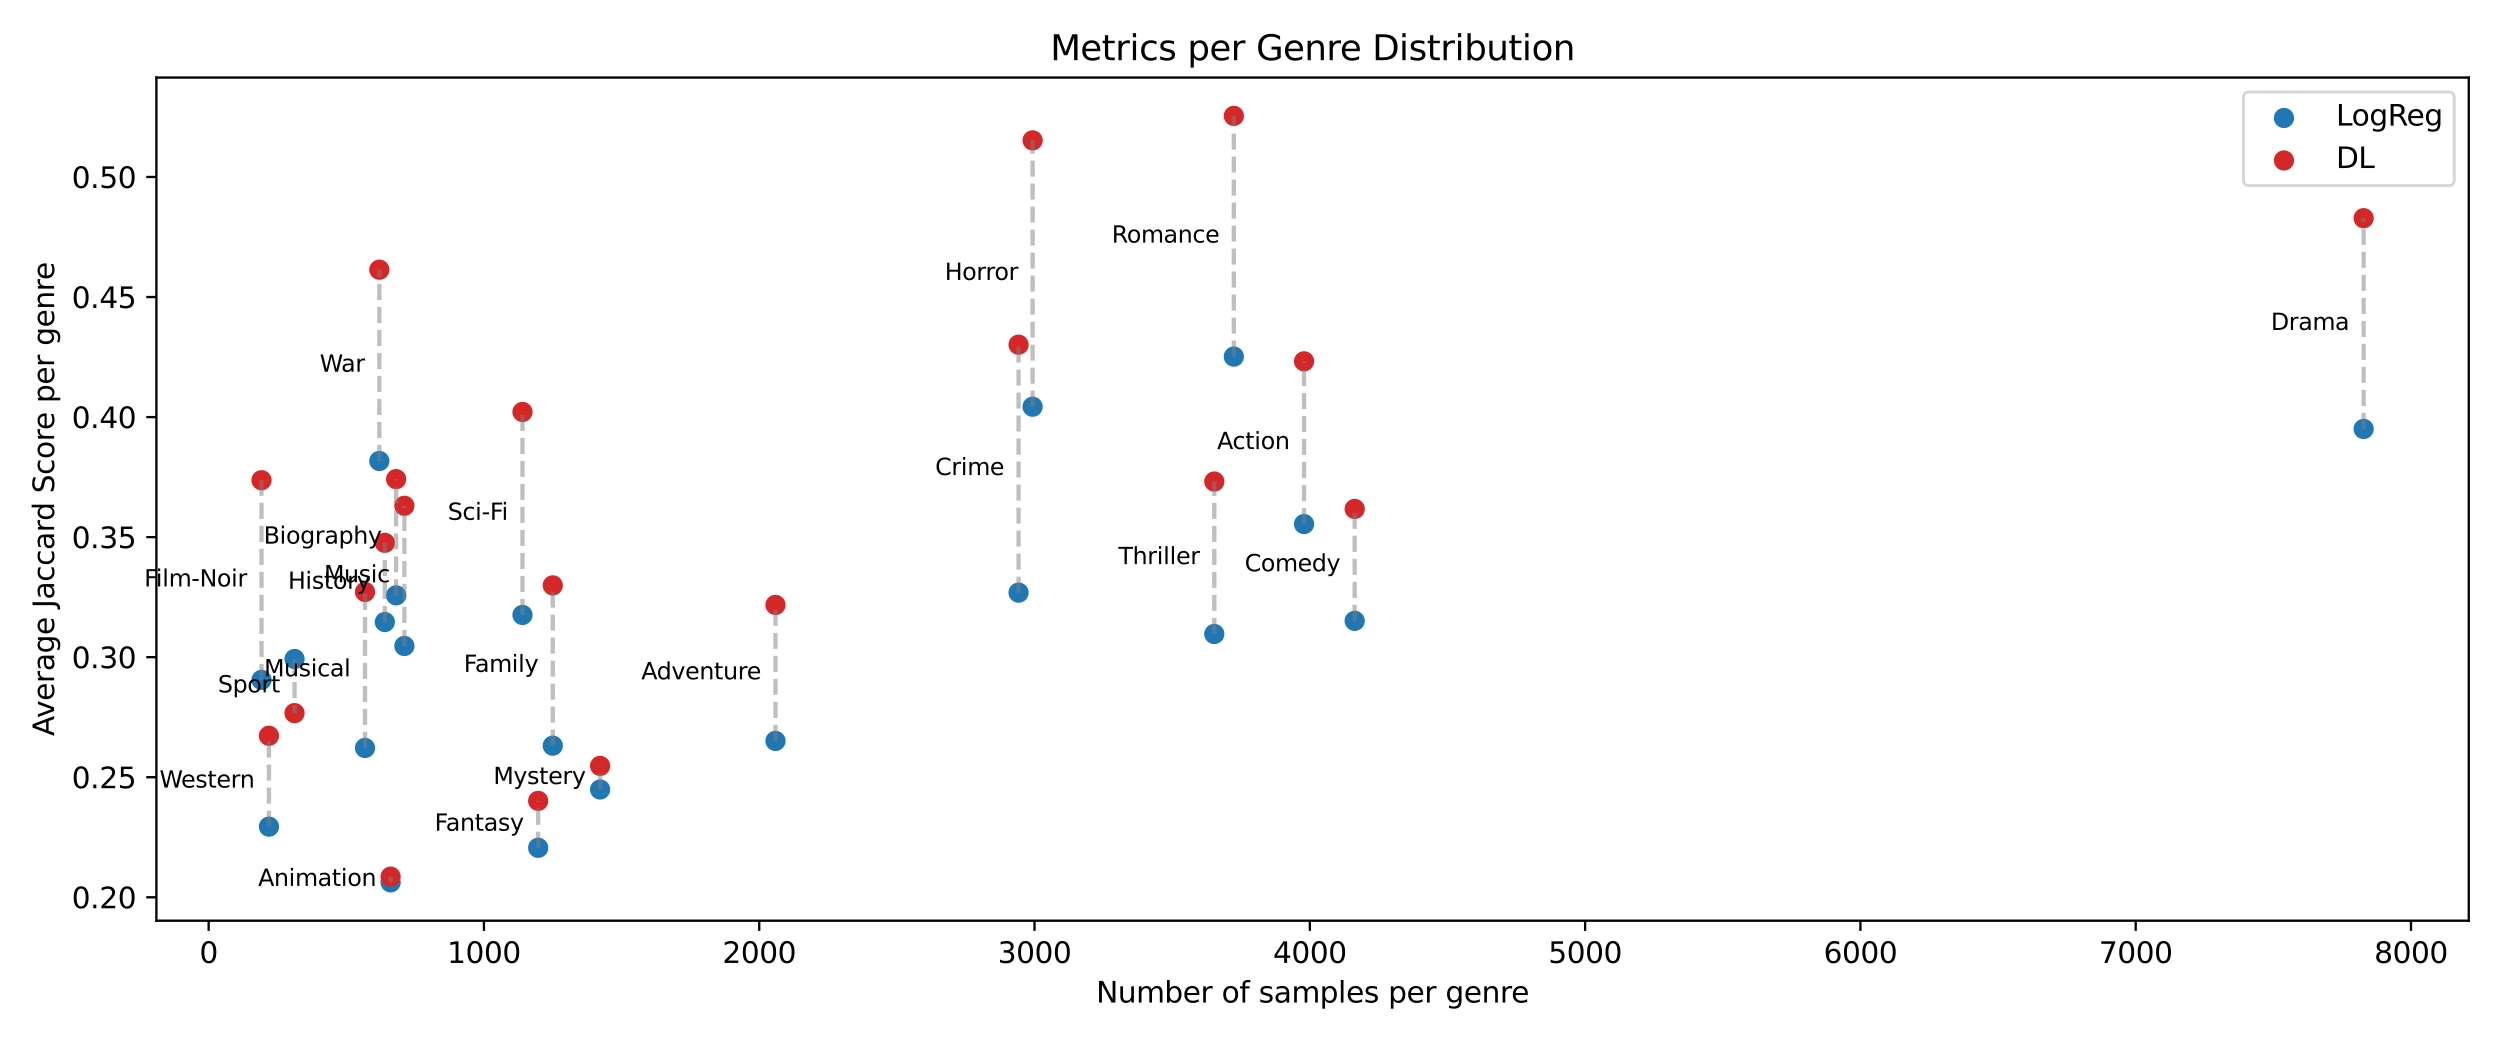 <?xml version="1.0" encoding="utf-8" standalone="no"?>
<!DOCTYPE svg PUBLIC "-//W3C//DTD SVG 1.1//EN"
  "http://www.w3.org/Graphics/SVG/1.1/DTD/svg11.dtd">
<svg xmlns:xlink="http://www.w3.org/1999/xlink" width="864pt" height="360pt" viewBox="0 0 864 360" xmlns="http://www.w3.org/2000/svg" version="1.1">
 <defs>
  <style type="text/css">*{stroke-linejoin: round; stroke-linecap: butt}</style>
 </defs>
 <g id="figure_1">
  <g id="patch_1">
   <path d="M 0 360 
L 864 360 
L 864 0 
L 0 0 
z
" style="fill: #ffffff"/>
  </g>
  <g id="axes_1">
   <g id="patch_2">
    <path d="M 54.05 318.2 
L 853.2 318.2 
L 853.2 26.8 
L 54.05 26.8 
z
" style="fill: #ffffff"/>
   </g>
   <g id="PathCollection_1">
    <defs>
     <path id="mfc952d1970" d="M 0 3 
C 0.796 3 1.559 2.684 2.121 2.121 
C 2.684 1.559 3 0.796 3 0 
C 3 -0.796 2.684 -1.559 2.121 -2.121 
C 1.559 -2.684 0.796 -3 0 -3 
C -0.796 -3 -1.559 -2.684 -2.121 -2.121 
C -2.684 -1.559 -3 -0.796 -3 0 
C -3 0.796 -2.684 1.559 -2.121 2.121 
C -1.559 2.684 -0.796 3 0 3 
z
" style="stroke: #1f77b4"/>
    </defs>
    <g clip-path="url(#pc4a2397f9b)">
     <use xlink:href="#mfc952d1970" x="450.676" y="181.109" style="fill: #1f77b4; stroke: #1f77b4"/>
     <use xlink:href="#mfc952d1970" x="268.004" y="256.059" style="fill: #1f77b4; stroke: #1f77b4"/>
     <use xlink:href="#mfc952d1970" x="134.996" y="304.955" style="fill: #1f77b4; stroke: #1f77b4"/>
     <use xlink:href="#mfc952d1970" x="136.899" y="205.759" style="fill: #1f77b4; stroke: #1f77b4"/>
     <use xlink:href="#mfc952d1970" x="468.182" y="214.566" style="fill: #1f77b4; stroke: #1f77b4"/>
     <use xlink:href="#mfc952d1970" x="352.014" y="204.817" style="fill: #1f77b4; stroke: #1f77b4"/>
     <use xlink:href="#mfc952d1970" x="816.875" y="148.241" style="fill: #1f77b4; stroke: #1f77b4"/>
     <use xlink:href="#mfc952d1970" x="191.035" y="257.702" style="fill: #1f77b4; stroke: #1f77b4"/>
     <use xlink:href="#mfc952d1970" x="185.992" y="293" style="fill: #1f77b4; stroke: #1f77b4"/>
     <use xlink:href="#mfc952d1970" x="90.375" y="234.974" style="fill: #1f77b4; stroke: #1f77b4"/>
     <use xlink:href="#mfc952d1970" x="132.998" y="214.978" style="fill: #1f77b4; stroke: #1f77b4"/>
     <use xlink:href="#mfc952d1970" x="356.866" y="140.558" style="fill: #1f77b4; stroke: #1f77b4"/>
     <use xlink:href="#mfc952d1970" x="139.753" y="223.252" style="fill: #1f77b4; stroke: #1f77b4"/>
     <use xlink:href="#mfc952d1970" x="126.148" y="258.494" style="fill: #1f77b4; stroke: #1f77b4"/>
     <use xlink:href="#mfc952d1970" x="207.399" y="272.852" style="fill: #1f77b4; stroke: #1f77b4"/>
     <use xlink:href="#mfc952d1970" x="426.415" y="123.242" style="fill: #1f77b4; stroke: #1f77b4"/>
     <use xlink:href="#mfc952d1970" x="180.569" y="212.529" style="fill: #1f77b4; stroke: #1f77b4"/>
     <use xlink:href="#mfc952d1970" x="101.792" y="227.743" style="fill: #1f77b4; stroke: #1f77b4"/>
     <use xlink:href="#mfc952d1970" x="419.66" y="219.1" style="fill: #1f77b4; stroke: #1f77b4"/>
     <use xlink:href="#mfc952d1970" x="131.096" y="159.322" style="fill: #1f77b4; stroke: #1f77b4"/>
     <use xlink:href="#mfc952d1970" x="92.944" y="285.69" style="fill: #1f77b4; stroke: #1f77b4"/>
    </g>
   </g>
   <g id="PathCollection_2">
    <defs>
     <path id="m7372ab48d7" d="M 0 3 
C 0.796 3 1.559 2.684 2.121 2.121 
C 2.684 1.559 3 0.796 3 0 
C 3 -0.796 2.684 -1.559 2.121 -2.121 
C 1.559 -2.684 0.796 -3 0 -3 
C -0.796 -3 -1.559 -2.684 -2.121 -2.121 
C -2.684 -1.559 -3 -0.796 -3 0 
C -3 0.796 -2.684 1.559 -2.121 2.121 
C -1.559 2.684 -0.796 3 0 3 
z
" style="stroke: #d62728"/>
    </defs>
    <g clip-path="url(#pc4a2397f9b)">
     <use xlink:href="#m7372ab48d7" x="450.676" y="124.868" style="fill: #d62728; stroke: #d62728"/>
     <use xlink:href="#m7372ab48d7" x="268.004" y="209.068" style="fill: #d62728; stroke: #d62728"/>
     <use xlink:href="#m7372ab48d7" x="134.996" y="302.967" style="fill: #d62728; stroke: #d62728"/>
     <use xlink:href="#m7372ab48d7" x="136.899" y="165.589" style="fill: #d62728; stroke: #d62728"/>
     <use xlink:href="#m7372ab48d7" x="468.182" y="175.883" style="fill: #d62728; stroke: #d62728"/>
     <use xlink:href="#m7372ab48d7" x="352.014" y="119.126" style="fill: #d62728; stroke: #d62728"/>
     <use xlink:href="#m7372ab48d7" x="816.875" y="75.4" style="fill: #d62728; stroke: #d62728"/>
     <use xlink:href="#m7372ab48d7" x="191.035" y="202.307" style="fill: #d62728; stroke: #d62728"/>
     <use xlink:href="#m7372ab48d7" x="185.992" y="276.781" style="fill: #d62728; stroke: #d62728"/>
     <use xlink:href="#m7372ab48d7" x="90.375" y="165.969" style="fill: #d62728; stroke: #d62728"/>
     <use xlink:href="#m7372ab48d7" x="132.998" y="187.6" style="fill: #d62728; stroke: #d62728"/>
     <use xlink:href="#m7372ab48d7" x="356.866" y="48.509" style="fill: #d62728; stroke: #d62728"/>
     <use xlink:href="#m7372ab48d7" x="139.753" y="174.799" style="fill: #d62728; stroke: #d62728"/>
     <use xlink:href="#m7372ab48d7" x="126.148" y="204.576" style="fill: #d62728; stroke: #d62728"/>
     <use xlink:href="#m7372ab48d7" x="207.399" y="264.693" style="fill: #d62728; stroke: #d62728"/>
     <use xlink:href="#m7372ab48d7" x="426.415" y="40.045" style="fill: #d62728; stroke: #d62728"/>
     <use xlink:href="#m7372ab48d7" x="180.569" y="142.373" style="fill: #d62728; stroke: #d62728"/>
     <use xlink:href="#m7372ab48d7" x="101.792" y="246.449" style="fill: #d62728; stroke: #d62728"/>
     <use xlink:href="#m7372ab48d7" x="419.66" y="166.416" style="fill: #d62728; stroke: #d62728"/>
     <use xlink:href="#m7372ab48d7" x="131.096" y="93.197" style="fill: #d62728; stroke: #d62728"/>
     <use xlink:href="#m7372ab48d7" x="92.944" y="254.277" style="fill: #d62728; stroke: #d62728"/>
    </g>
   </g>
   <g id="matplotlib.axis_1">
    <g id="xtick_1">
     <g id="line2d_1">
      <defs>
       <path id="m4eeeaf944b" d="M 0 0 
L 0 3.5 
" style="stroke: #000000; stroke-width: 0.8"/>
      </defs>
      <g>
       <use xlink:href="#m4eeeaf944b" x="72.108" y="318.2" style="stroke: #000000; stroke-width: 0.8"/>
      </g>
     </g>
     <g id="text_1">
      <!-- 0 -->
      <g transform="translate(68.927 332.798) scale(0.1 -0.1)">
       <defs>
        <path id="DejaVuSans-30" d="M 2034 4250 
Q 1547 4250 1301 3770 
Q 1056 3291 1056 2328 
Q 1056 1369 1301 889 
Q 1547 409 2034 409 
Q 2525 409 2770 889 
Q 3016 1369 3016 2328 
Q 3016 3291 2770 3770 
Q 2525 4250 2034 4250 
z
M 2034 4750 
Q 2819 4750 3233 4129 
Q 3647 3509 3647 2328 
Q 3647 1150 3233 529 
Q 2819 -91 2034 -91 
Q 1250 -91 836 529 
Q 422 1150 422 2328 
Q 422 3509 836 4129 
Q 1250 4750 2034 4750 
z
" transform="scale(0.016)"/>
       </defs>
       <use xlink:href="#DejaVuSans-30"/>
      </g>
     </g>
    </g>
    <g id="xtick_2">
     <g id="line2d_2">
      <g>
       <use xlink:href="#m4eeeaf944b" x="167.249" y="318.2" style="stroke: #000000; stroke-width: 0.8"/>
      </g>
     </g>
     <g id="text_2">
      <!-- 1000 -->
      <g transform="translate(154.524 332.798) scale(0.1 -0.1)">
       <defs>
        <path id="DejaVuSans-31" d="M 794 531 
L 1825 531 
L 1825 4091 
L 703 3866 
L 703 4441 
L 1819 4666 
L 2450 4666 
L 2450 531 
L 3481 531 
L 3481 0 
L 794 0 
L 794 531 
z
" transform="scale(0.016)"/>
       </defs>
       <use xlink:href="#DejaVuSans-31"/>
       <use xlink:href="#DejaVuSans-30" x="63.623"/>
       <use xlink:href="#DejaVuSans-30" x="127.246"/>
       <use xlink:href="#DejaVuSans-30" x="190.869"/>
      </g>
     </g>
    </g>
    <g id="xtick_3">
     <g id="line2d_3">
      <g>
       <use xlink:href="#m4eeeaf944b" x="262.391" y="318.2" style="stroke: #000000; stroke-width: 0.8"/>
      </g>
     </g>
     <g id="text_3">
      <!-- 2000 -->
      <g transform="translate(249.666 332.798) scale(0.1 -0.1)">
       <defs>
        <path id="DejaVuSans-32" d="M 1228 531 
L 3431 531 
L 3431 0 
L 469 0 
L 469 531 
Q 828 903 1448 1529 
Q 2069 2156 2228 2338 
Q 2531 2678 2651 2914 
Q 2772 3150 2772 3378 
Q 2772 3750 2511 3984 
Q 2250 4219 1831 4219 
Q 1534 4219 1204 4116 
Q 875 4013 500 3803 
L 500 4441 
Q 881 4594 1212 4672 
Q 1544 4750 1819 4750 
Q 2544 4750 2975 4387 
Q 3406 4025 3406 3419 
Q 3406 3131 3298 2873 
Q 3191 2616 2906 2266 
Q 2828 2175 2409 1742 
Q 1991 1309 1228 531 
z
" transform="scale(0.016)"/>
       </defs>
       <use xlink:href="#DejaVuSans-32"/>
       <use xlink:href="#DejaVuSans-30" x="63.623"/>
       <use xlink:href="#DejaVuSans-30" x="127.246"/>
       <use xlink:href="#DejaVuSans-30" x="190.869"/>
      </g>
     </g>
    </g>
    <g id="xtick_4">
     <g id="line2d_4">
      <g>
       <use xlink:href="#m4eeeaf944b" x="357.532" y="318.2" style="stroke: #000000; stroke-width: 0.8"/>
      </g>
     </g>
     <g id="text_4">
      <!-- 3000 -->
      <g transform="translate(344.807 332.798) scale(0.1 -0.1)">
       <defs>
        <path id="DejaVuSans-33" d="M 2597 2516 
Q 3050 2419 3304 2112 
Q 3559 1806 3559 1356 
Q 3559 666 3084 287 
Q 2609 -91 1734 -91 
Q 1441 -91 1130 -33 
Q 819 25 488 141 
L 488 750 
Q 750 597 1062 519 
Q 1375 441 1716 441 
Q 2309 441 2620 675 
Q 2931 909 2931 1356 
Q 2931 1769 2642 2001 
Q 2353 2234 1838 2234 
L 1294 2234 
L 1294 2753 
L 1863 2753 
Q 2328 2753 2575 2939 
Q 2822 3125 2822 3475 
Q 2822 3834 2567 4026 
Q 2313 4219 1838 4219 
Q 1578 4219 1281 4162 
Q 984 4106 628 3988 
L 628 4550 
Q 988 4650 1302 4700 
Q 1616 4750 1894 4750 
Q 2613 4750 3031 4423 
Q 3450 4097 3450 3541 
Q 3450 3153 3228 2886 
Q 3006 2619 2597 2516 
z
" transform="scale(0.016)"/>
       </defs>
       <use xlink:href="#DejaVuSans-33"/>
       <use xlink:href="#DejaVuSans-30" x="63.623"/>
       <use xlink:href="#DejaVuSans-30" x="127.246"/>
       <use xlink:href="#DejaVuSans-30" x="190.869"/>
      </g>
     </g>
    </g>
    <g id="xtick_5">
     <g id="line2d_5">
      <g>
       <use xlink:href="#m4eeeaf944b" x="452.674" y="318.2" style="stroke: #000000; stroke-width: 0.8"/>
      </g>
     </g>
     <g id="text_5">
      <!-- 4000 -->
      <g transform="translate(439.949 332.798) scale(0.1 -0.1)">
       <defs>
        <path id="DejaVuSans-34" d="M 2419 4116 
L 825 1625 
L 2419 1625 
L 2419 4116 
z
M 2253 4666 
L 3047 4666 
L 3047 1625 
L 3713 1625 
L 3713 1100 
L 3047 1100 
L 3047 0 
L 2419 0 
L 2419 1100 
L 313 1100 
L 313 1709 
L 2253 4666 
z
" transform="scale(0.016)"/>
       </defs>
       <use xlink:href="#DejaVuSans-34"/>
       <use xlink:href="#DejaVuSans-30" x="63.623"/>
       <use xlink:href="#DejaVuSans-30" x="127.246"/>
       <use xlink:href="#DejaVuSans-30" x="190.869"/>
      </g>
     </g>
    </g>
    <g id="xtick_6">
     <g id="line2d_6">
      <g>
       <use xlink:href="#m4eeeaf944b" x="547.815" y="318.2" style="stroke: #000000; stroke-width: 0.8"/>
      </g>
     </g>
     <g id="text_6">
      <!-- 5000 -->
      <g transform="translate(535.09 332.798) scale(0.1 -0.1)">
       <defs>
        <path id="DejaVuSans-35" d="M 691 4666 
L 3169 4666 
L 3169 4134 
L 1269 4134 
L 1269 2991 
Q 1406 3038 1543 3061 
Q 1681 3084 1819 3084 
Q 2600 3084 3056 2656 
Q 3513 2228 3513 1497 
Q 3513 744 3044 326 
Q 2575 -91 1722 -91 
Q 1428 -91 1123 -41 
Q 819 9 494 109 
L 494 744 
Q 775 591 1075 516 
Q 1375 441 1709 441 
Q 2250 441 2565 725 
Q 2881 1009 2881 1497 
Q 2881 1984 2565 2268 
Q 2250 2553 1709 2553 
Q 1456 2553 1204 2497 
Q 953 2441 691 2322 
L 691 4666 
z
" transform="scale(0.016)"/>
       </defs>
       <use xlink:href="#DejaVuSans-35"/>
       <use xlink:href="#DejaVuSans-30" x="63.623"/>
       <use xlink:href="#DejaVuSans-30" x="127.246"/>
       <use xlink:href="#DejaVuSans-30" x="190.869"/>
      </g>
     </g>
    </g>
    <g id="xtick_7">
     <g id="line2d_7">
      <g>
       <use xlink:href="#m4eeeaf944b" x="642.956" y="318.2" style="stroke: #000000; stroke-width: 0.8"/>
      </g>
     </g>
     <g id="text_7">
      <!-- 6000 -->
      <g transform="translate(630.231 332.798) scale(0.1 -0.1)">
       <defs>
        <path id="DejaVuSans-36" d="M 2113 2584 
Q 1688 2584 1439 2293 
Q 1191 2003 1191 1497 
Q 1191 994 1439 701 
Q 1688 409 2113 409 
Q 2538 409 2786 701 
Q 3034 994 3034 1497 
Q 3034 2003 2786 2293 
Q 2538 2584 2113 2584 
z
M 3366 4563 
L 3366 3988 
Q 3128 4100 2886 4159 
Q 2644 4219 2406 4219 
Q 1781 4219 1451 3797 
Q 1122 3375 1075 2522 
Q 1259 2794 1537 2939 
Q 1816 3084 2150 3084 
Q 2853 3084 3261 2657 
Q 3669 2231 3669 1497 
Q 3669 778 3244 343 
Q 2819 -91 2113 -91 
Q 1303 -91 875 529 
Q 447 1150 447 2328 
Q 447 3434 972 4092 
Q 1497 4750 2381 4750 
Q 2619 4750 2861 4703 
Q 3103 4656 3366 4563 
z
" transform="scale(0.016)"/>
       </defs>
       <use xlink:href="#DejaVuSans-36"/>
       <use xlink:href="#DejaVuSans-30" x="63.623"/>
       <use xlink:href="#DejaVuSans-30" x="127.246"/>
       <use xlink:href="#DejaVuSans-30" x="190.869"/>
      </g>
     </g>
    </g>
    <g id="xtick_8">
     <g id="line2d_8">
      <g>
       <use xlink:href="#m4eeeaf944b" x="738.098" y="318.2" style="stroke: #000000; stroke-width: 0.8"/>
      </g>
     </g>
     <g id="text_8">
      <!-- 7000 -->
      <g transform="translate(725.373 332.798) scale(0.1 -0.1)">
       <defs>
        <path id="DejaVuSans-37" d="M 525 4666 
L 3525 4666 
L 3525 4397 
L 1831 0 
L 1172 0 
L 2766 4134 
L 525 4134 
L 525 4666 
z
" transform="scale(0.016)"/>
       </defs>
       <use xlink:href="#DejaVuSans-37"/>
       <use xlink:href="#DejaVuSans-30" x="63.623"/>
       <use xlink:href="#DejaVuSans-30" x="127.246"/>
       <use xlink:href="#DejaVuSans-30" x="190.869"/>
      </g>
     </g>
    </g>
    <g id="xtick_9">
     <g id="line2d_9">
      <g>
       <use xlink:href="#m4eeeaf944b" x="833.239" y="318.2" style="stroke: #000000; stroke-width: 0.8"/>
      </g>
     </g>
     <g id="text_9">
      <!-- 8000 -->
      <g transform="translate(820.514 332.798) scale(0.1 -0.1)">
       <defs>
        <path id="DejaVuSans-38" d="M 2034 2216 
Q 1584 2216 1326 1975 
Q 1069 1734 1069 1313 
Q 1069 891 1326 650 
Q 1584 409 2034 409 
Q 2484 409 2743 651 
Q 3003 894 3003 1313 
Q 3003 1734 2745 1975 
Q 2488 2216 2034 2216 
z
M 1403 2484 
Q 997 2584 770 2862 
Q 544 3141 544 3541 
Q 544 4100 942 4425 
Q 1341 4750 2034 4750 
Q 2731 4750 3128 4425 
Q 3525 4100 3525 3541 
Q 3525 3141 3298 2862 
Q 3072 2584 2669 2484 
Q 3125 2378 3379 2068 
Q 3634 1759 3634 1313 
Q 3634 634 3220 271 
Q 2806 -91 2034 -91 
Q 1263 -91 848 271 
Q 434 634 434 1313 
Q 434 1759 690 2068 
Q 947 2378 1403 2484 
z
M 1172 3481 
Q 1172 3119 1398 2916 
Q 1625 2713 2034 2713 
Q 2441 2713 2670 2916 
Q 2900 3119 2900 3481 
Q 2900 3844 2670 4047 
Q 2441 4250 2034 4250 
Q 1625 4250 1398 4047 
Q 1172 3844 1172 3481 
z
" transform="scale(0.016)"/>
       </defs>
       <use xlink:href="#DejaVuSans-38"/>
       <use xlink:href="#DejaVuSans-30" x="63.623"/>
       <use xlink:href="#DejaVuSans-30" x="127.246"/>
       <use xlink:href="#DejaVuSans-30" x="190.869"/>
      </g>
     </g>
    </g>
    <g id="text_10">
     <!-- Number of samples per genre -->
     <g transform="translate(378.834 346.477) scale(0.1 -0.1)">
      <defs>
       <path id="DejaVuSans-4e" d="M 628 4666 
L 1478 4666 
L 3547 763 
L 3547 4666 
L 4159 4666 
L 4159 0 
L 3309 0 
L 1241 3903 
L 1241 0 
L 628 0 
L 628 4666 
z
" transform="scale(0.016)"/>
       <path id="DejaVuSans-75" d="M 544 1381 
L 544 3500 
L 1119 3500 
L 1119 1403 
Q 1119 906 1312 657 
Q 1506 409 1894 409 
Q 2359 409 2629 706 
Q 2900 1003 2900 1516 
L 2900 3500 
L 3475 3500 
L 3475 0 
L 2900 0 
L 2900 538 
Q 2691 219 2414 64 
Q 2138 -91 1772 -91 
Q 1169 -91 856 284 
Q 544 659 544 1381 
z
M 1991 3584 
L 1991 3584 
z
" transform="scale(0.016)"/>
       <path id="DejaVuSans-6d" d="M 3328 2828 
Q 3544 3216 3844 3400 
Q 4144 3584 4550 3584 
Q 5097 3584 5394 3201 
Q 5691 2819 5691 2113 
L 5691 0 
L 5113 0 
L 5113 2094 
Q 5113 2597 4934 2840 
Q 4756 3084 4391 3084 
Q 3944 3084 3684 2787 
Q 3425 2491 3425 1978 
L 3425 0 
L 2847 0 
L 2847 2094 
Q 2847 2600 2669 2842 
Q 2491 3084 2119 3084 
Q 1678 3084 1418 2786 
Q 1159 2488 1159 1978 
L 1159 0 
L 581 0 
L 581 3500 
L 1159 3500 
L 1159 2956 
Q 1356 3278 1631 3431 
Q 1906 3584 2284 3584 
Q 2666 3584 2933 3390 
Q 3200 3197 3328 2828 
z
" transform="scale(0.016)"/>
       <path id="DejaVuSans-62" d="M 3116 1747 
Q 3116 2381 2855 2742 
Q 2594 3103 2138 3103 
Q 1681 3103 1420 2742 
Q 1159 2381 1159 1747 
Q 1159 1113 1420 752 
Q 1681 391 2138 391 
Q 2594 391 2855 752 
Q 3116 1113 3116 1747 
z
M 1159 2969 
Q 1341 3281 1617 3432 
Q 1894 3584 2278 3584 
Q 2916 3584 3314 3078 
Q 3713 2572 3713 1747 
Q 3713 922 3314 415 
Q 2916 -91 2278 -91 
Q 1894 -91 1617 61 
Q 1341 213 1159 525 
L 1159 0 
L 581 0 
L 581 4863 
L 1159 4863 
L 1159 2969 
z
" transform="scale(0.016)"/>
       <path id="DejaVuSans-65" d="M 3597 1894 
L 3597 1613 
L 953 1613 
Q 991 1019 1311 708 
Q 1631 397 2203 397 
Q 2534 397 2845 478 
Q 3156 559 3463 722 
L 3463 178 
Q 3153 47 2828 -22 
Q 2503 -91 2169 -91 
Q 1331 -91 842 396 
Q 353 884 353 1716 
Q 353 2575 817 3079 
Q 1281 3584 2069 3584 
Q 2775 3584 3186 3129 
Q 3597 2675 3597 1894 
z
M 3022 2063 
Q 3016 2534 2758 2815 
Q 2500 3097 2075 3097 
Q 1594 3097 1305 2825 
Q 1016 2553 972 2059 
L 3022 2063 
z
" transform="scale(0.016)"/>
       <path id="DejaVuSans-72" d="M 2631 2963 
Q 2534 3019 2420 3045 
Q 2306 3072 2169 3072 
Q 1681 3072 1420 2755 
Q 1159 2438 1159 1844 
L 1159 0 
L 581 0 
L 581 3500 
L 1159 3500 
L 1159 2956 
Q 1341 3275 1631 3429 
Q 1922 3584 2338 3584 
Q 2397 3584 2469 3576 
Q 2541 3569 2628 3553 
L 2631 2963 
z
" transform="scale(0.016)"/>
       <path id="DejaVuSans-20" transform="scale(0.016)"/>
       <path id="DejaVuSans-6f" d="M 1959 3097 
Q 1497 3097 1228 2736 
Q 959 2375 959 1747 
Q 959 1119 1226 758 
Q 1494 397 1959 397 
Q 2419 397 2687 759 
Q 2956 1122 2956 1747 
Q 2956 2369 2687 2733 
Q 2419 3097 1959 3097 
z
M 1959 3584 
Q 2709 3584 3137 3096 
Q 3566 2609 3566 1747 
Q 3566 888 3137 398 
Q 2709 -91 1959 -91 
Q 1206 -91 779 398 
Q 353 888 353 1747 
Q 353 2609 779 3096 
Q 1206 3584 1959 3584 
z
" transform="scale(0.016)"/>
       <path id="DejaVuSans-66" d="M 2375 4863 
L 2375 4384 
L 1825 4384 
Q 1516 4384 1395 4259 
Q 1275 4134 1275 3809 
L 1275 3500 
L 2222 3500 
L 2222 3053 
L 1275 3053 
L 1275 0 
L 697 0 
L 697 3053 
L 147 3053 
L 147 3500 
L 697 3500 
L 697 3744 
Q 697 4328 969 4595 
Q 1241 4863 1831 4863 
L 2375 4863 
z
" transform="scale(0.016)"/>
       <path id="DejaVuSans-73" d="M 2834 3397 
L 2834 2853 
Q 2591 2978 2328 3040 
Q 2066 3103 1784 3103 
Q 1356 3103 1142 2972 
Q 928 2841 928 2578 
Q 928 2378 1081 2264 
Q 1234 2150 1697 2047 
L 1894 2003 
Q 2506 1872 2764 1633 
Q 3022 1394 3022 966 
Q 3022 478 2636 193 
Q 2250 -91 1575 -91 
Q 1294 -91 989 -36 
Q 684 19 347 128 
L 347 722 
Q 666 556 975 473 
Q 1284 391 1588 391 
Q 1994 391 2212 530 
Q 2431 669 2431 922 
Q 2431 1156 2273 1281 
Q 2116 1406 1581 1522 
L 1381 1569 
Q 847 1681 609 1914 
Q 372 2147 372 2553 
Q 372 3047 722 3315 
Q 1072 3584 1716 3584 
Q 2034 3584 2315 3537 
Q 2597 3491 2834 3397 
z
" transform="scale(0.016)"/>
       <path id="DejaVuSans-61" d="M 2194 1759 
Q 1497 1759 1228 1600 
Q 959 1441 959 1056 
Q 959 750 1161 570 
Q 1363 391 1709 391 
Q 2188 391 2477 730 
Q 2766 1069 2766 1631 
L 2766 1759 
L 2194 1759 
z
M 3341 1997 
L 3341 0 
L 2766 0 
L 2766 531 
Q 2569 213 2275 61 
Q 1981 -91 1556 -91 
Q 1019 -91 701 211 
Q 384 513 384 1019 
Q 384 1609 779 1909 
Q 1175 2209 1959 2209 
L 2766 2209 
L 2766 2266 
Q 2766 2663 2505 2880 
Q 2244 3097 1772 3097 
Q 1472 3097 1187 3025 
Q 903 2953 641 2809 
L 641 3341 
Q 956 3463 1253 3523 
Q 1550 3584 1831 3584 
Q 2591 3584 2966 3190 
Q 3341 2797 3341 1997 
z
" transform="scale(0.016)"/>
       <path id="DejaVuSans-70" d="M 1159 525 
L 1159 -1331 
L 581 -1331 
L 581 3500 
L 1159 3500 
L 1159 2969 
Q 1341 3281 1617 3432 
Q 1894 3584 2278 3584 
Q 2916 3584 3314 3078 
Q 3713 2572 3713 1747 
Q 3713 922 3314 415 
Q 2916 -91 2278 -91 
Q 1894 -91 1617 61 
Q 1341 213 1159 525 
z
M 3116 1747 
Q 3116 2381 2855 2742 
Q 2594 3103 2138 3103 
Q 1681 3103 1420 2742 
Q 1159 2381 1159 1747 
Q 1159 1113 1420 752 
Q 1681 391 2138 391 
Q 2594 391 2855 752 
Q 3116 1113 3116 1747 
z
" transform="scale(0.016)"/>
       <path id="DejaVuSans-6c" d="M 603 4863 
L 1178 4863 
L 1178 0 
L 603 0 
L 603 4863 
z
" transform="scale(0.016)"/>
       <path id="DejaVuSans-67" d="M 2906 1791 
Q 2906 2416 2648 2759 
Q 2391 3103 1925 3103 
Q 1463 3103 1205 2759 
Q 947 2416 947 1791 
Q 947 1169 1205 825 
Q 1463 481 1925 481 
Q 2391 481 2648 825 
Q 2906 1169 2906 1791 
z
M 3481 434 
Q 3481 -459 3084 -895 
Q 2688 -1331 1869 -1331 
Q 1566 -1331 1297 -1286 
Q 1028 -1241 775 -1147 
L 775 -588 
Q 1028 -725 1275 -790 
Q 1522 -856 1778 -856 
Q 2344 -856 2625 -561 
Q 2906 -266 2906 331 
L 2906 616 
Q 2728 306 2450 153 
Q 2172 0 1784 0 
Q 1141 0 747 490 
Q 353 981 353 1791 
Q 353 2603 747 3093 
Q 1141 3584 1784 3584 
Q 2172 3584 2450 3431 
Q 2728 3278 2906 2969 
L 2906 3500 
L 3481 3500 
L 3481 434 
z
" transform="scale(0.016)"/>
       <path id="DejaVuSans-6e" d="M 3513 2113 
L 3513 0 
L 2938 0 
L 2938 2094 
Q 2938 2591 2744 2837 
Q 2550 3084 2163 3084 
Q 1697 3084 1428 2787 
Q 1159 2491 1159 1978 
L 1159 0 
L 581 0 
L 581 3500 
L 1159 3500 
L 1159 2956 
Q 1366 3272 1645 3428 
Q 1925 3584 2291 3584 
Q 2894 3584 3203 3211 
Q 3513 2838 3513 2113 
z
" transform="scale(0.016)"/>
      </defs>
      <use xlink:href="#DejaVuSans-4e"/>
      <use xlink:href="#DejaVuSans-75" x="74.805"/>
      <use xlink:href="#DejaVuSans-6d" x="138.184"/>
      <use xlink:href="#DejaVuSans-62" x="235.596"/>
      <use xlink:href="#DejaVuSans-65" x="299.072"/>
      <use xlink:href="#DejaVuSans-72" x="360.596"/>
      <use xlink:href="#DejaVuSans-20" x="401.709"/>
      <use xlink:href="#DejaVuSans-6f" x="433.496"/>
      <use xlink:href="#DejaVuSans-66" x="494.678"/>
      <use xlink:href="#DejaVuSans-20" x="529.883"/>
      <use xlink:href="#DejaVuSans-73" x="561.67"/>
      <use xlink:href="#DejaVuSans-61" x="613.77"/>
      <use xlink:href="#DejaVuSans-6d" x="675.049"/>
      <use xlink:href="#DejaVuSans-70" x="772.461"/>
      <use xlink:href="#DejaVuSans-6c" x="835.938"/>
      <use xlink:href="#DejaVuSans-65" x="863.721"/>
      <use xlink:href="#DejaVuSans-73" x="925.244"/>
      <use xlink:href="#DejaVuSans-20" x="977.344"/>
      <use xlink:href="#DejaVuSans-70" x="1009.131"/>
      <use xlink:href="#DejaVuSans-65" x="1072.607"/>
      <use xlink:href="#DejaVuSans-72" x="1134.131"/>
      <use xlink:href="#DejaVuSans-20" x="1175.244"/>
      <use xlink:href="#DejaVuSans-67" x="1207.031"/>
      <use xlink:href="#DejaVuSans-65" x="1270.508"/>
      <use xlink:href="#DejaVuSans-6e" x="1332.031"/>
      <use xlink:href="#DejaVuSans-72" x="1395.41"/>
      <use xlink:href="#DejaVuSans-65" x="1434.273"/>
     </g>
    </g>
   </g>
   <g id="matplotlib.axis_2">
    <g id="ytick_1">
     <g id="line2d_10">
      <defs>
       <path id="mf6b887ebd1" d="M 0 0 
L -3.5 0 
" style="stroke: #000000; stroke-width: 0.8"/>
      </defs>
      <g>
       <use xlink:href="#mf6b887ebd1" x="54.05" y="310.101" style="stroke: #000000; stroke-width: 0.8"/>
      </g>
     </g>
     <g id="text_11">
      <!-- 0.20 -->
      <g transform="translate(24.784 313.901) scale(0.1 -0.1)">
       <defs>
        <path id="DejaVuSans-2e" d="M 684 794 
L 1344 794 
L 1344 0 
L 684 0 
L 684 794 
z
" transform="scale(0.016)"/>
       </defs>
       <use xlink:href="#DejaVuSans-30"/>
       <use xlink:href="#DejaVuSans-2e" x="63.623"/>
       <use xlink:href="#DejaVuSans-32" x="95.41"/>
       <use xlink:href="#DejaVuSans-30" x="159.033"/>
      </g>
     </g>
    </g>
    <g id="ytick_2">
     <g id="line2d_11">
      <g>
       <use xlink:href="#mf6b887ebd1" x="54.05" y="268.612" style="stroke: #000000; stroke-width: 0.8"/>
      </g>
     </g>
     <g id="text_12">
      <!-- 0.25 -->
      <g transform="translate(24.784 272.411) scale(0.1 -0.1)">
       <use xlink:href="#DejaVuSans-30"/>
       <use xlink:href="#DejaVuSans-2e" x="63.623"/>
       <use xlink:href="#DejaVuSans-32" x="95.41"/>
       <use xlink:href="#DejaVuSans-35" x="159.033"/>
      </g>
     </g>
    </g>
    <g id="ytick_3">
     <g id="line2d_12">
      <g>
       <use xlink:href="#mf6b887ebd1" x="54.05" y="227.123" style="stroke: #000000; stroke-width: 0.8"/>
      </g>
     </g>
     <g id="text_13">
      <!-- 0.30 -->
      <g transform="translate(24.784 230.922) scale(0.1 -0.1)">
       <use xlink:href="#DejaVuSans-30"/>
       <use xlink:href="#DejaVuSans-2e" x="63.623"/>
       <use xlink:href="#DejaVuSans-33" x="95.41"/>
       <use xlink:href="#DejaVuSans-30" x="159.033"/>
      </g>
     </g>
    </g>
    <g id="ytick_4">
     <g id="line2d_13">
      <g>
       <use xlink:href="#mf6b887ebd1" x="54.05" y="185.633" style="stroke: #000000; stroke-width: 0.8"/>
      </g>
     </g>
     <g id="text_14">
      <!-- 0.35 -->
      <g transform="translate(24.784 189.433) scale(0.1 -0.1)">
       <use xlink:href="#DejaVuSans-30"/>
       <use xlink:href="#DejaVuSans-2e" x="63.623"/>
       <use xlink:href="#DejaVuSans-33" x="95.41"/>
       <use xlink:href="#DejaVuSans-35" x="159.033"/>
      </g>
     </g>
    </g>
    <g id="ytick_5">
     <g id="line2d_14">
      <g>
       <use xlink:href="#mf6b887ebd1" x="54.05" y="144.144" style="stroke: #000000; stroke-width: 0.8"/>
      </g>
     </g>
     <g id="text_15">
      <!-- 0.40 -->
      <g transform="translate(24.784 147.943) scale(0.1 -0.1)">
       <use xlink:href="#DejaVuSans-30"/>
       <use xlink:href="#DejaVuSans-2e" x="63.623"/>
       <use xlink:href="#DejaVuSans-34" x="95.41"/>
       <use xlink:href="#DejaVuSans-30" x="159.033"/>
      </g>
     </g>
    </g>
    <g id="ytick_6">
     <g id="line2d_15">
      <g>
       <use xlink:href="#mf6b887ebd1" x="54.05" y="102.655" style="stroke: #000000; stroke-width: 0.8"/>
      </g>
     </g>
     <g id="text_16">
      <!-- 0.45 -->
      <g transform="translate(24.784 106.454) scale(0.1 -0.1)">
       <use xlink:href="#DejaVuSans-30"/>
       <use xlink:href="#DejaVuSans-2e" x="63.623"/>
       <use xlink:href="#DejaVuSans-34" x="95.41"/>
       <use xlink:href="#DejaVuSans-35" x="159.033"/>
      </g>
     </g>
    </g>
    <g id="ytick_7">
     <g id="line2d_16">
      <g>
       <use xlink:href="#mf6b887ebd1" x="54.05" y="61.165" style="stroke: #000000; stroke-width: 0.8"/>
      </g>
     </g>
     <g id="text_17">
      <!-- 0.50 -->
      <g transform="translate(24.784 64.964) scale(0.1 -0.1)">
       <use xlink:href="#DejaVuSans-30"/>
       <use xlink:href="#DejaVuSans-2e" x="63.623"/>
       <use xlink:href="#DejaVuSans-35" x="95.41"/>
       <use xlink:href="#DejaVuSans-30" x="159.033"/>
      </g>
     </g>
    </g>
    <g id="text_18">
     <!-- Average Jaccard Score per genre -->
     <g transform="translate(18.705 254.38) rotate(-90) scale(0.1 -0.1)">
      <defs>
       <path id="DejaVuSans-41" d="M 2188 4044 
L 1331 1722 
L 3047 1722 
L 2188 4044 
z
M 1831 4666 
L 2547 4666 
L 4325 0 
L 3669 0 
L 3244 1197 
L 1141 1197 
L 716 0 
L 50 0 
L 1831 4666 
z
" transform="scale(0.016)"/>
       <path id="DejaVuSans-76" d="M 191 3500 
L 800 3500 
L 1894 563 
L 2988 3500 
L 3597 3500 
L 2284 0 
L 1503 0 
L 191 3500 
z
" transform="scale(0.016)"/>
       <path id="DejaVuSans-4a" d="M 628 4666 
L 1259 4666 
L 1259 325 
Q 1259 -519 939 -900 
Q 619 -1281 -91 -1281 
L -331 -1281 
L -331 -750 
L -134 -750 
Q 284 -750 456 -515 
Q 628 -281 628 325 
L 628 4666 
z
" transform="scale(0.016)"/>
       <path id="DejaVuSans-63" d="M 3122 3366 
L 3122 2828 
Q 2878 2963 2633 3030 
Q 2388 3097 2138 3097 
Q 1578 3097 1268 2742 
Q 959 2388 959 1747 
Q 959 1106 1268 751 
Q 1578 397 2138 397 
Q 2388 397 2633 464 
Q 2878 531 3122 666 
L 3122 134 
Q 2881 22 2623 -34 
Q 2366 -91 2075 -91 
Q 1284 -91 818 406 
Q 353 903 353 1747 
Q 353 2603 823 3093 
Q 1294 3584 2113 3584 
Q 2378 3584 2631 3529 
Q 2884 3475 3122 3366 
z
" transform="scale(0.016)"/>
       <path id="DejaVuSans-64" d="M 2906 2969 
L 2906 4863 
L 3481 4863 
L 3481 0 
L 2906 0 
L 2906 525 
Q 2725 213 2448 61 
Q 2172 -91 1784 -91 
Q 1150 -91 751 415 
Q 353 922 353 1747 
Q 353 2572 751 3078 
Q 1150 3584 1784 3584 
Q 2172 3584 2448 3432 
Q 2725 3281 2906 2969 
z
M 947 1747 
Q 947 1113 1208 752 
Q 1469 391 1925 391 
Q 2381 391 2643 752 
Q 2906 1113 2906 1747 
Q 2906 2381 2643 2742 
Q 2381 3103 1925 3103 
Q 1469 3103 1208 2742 
Q 947 2381 947 1747 
z
" transform="scale(0.016)"/>
       <path id="DejaVuSans-53" d="M 3425 4513 
L 3425 3897 
Q 3066 4069 2747 4153 
Q 2428 4238 2131 4238 
Q 1616 4238 1336 4038 
Q 1056 3838 1056 3469 
Q 1056 3159 1242 3001 
Q 1428 2844 1947 2747 
L 2328 2669 
Q 3034 2534 3370 2195 
Q 3706 1856 3706 1288 
Q 3706 609 3251 259 
Q 2797 -91 1919 -91 
Q 1588 -91 1214 -16 
Q 841 59 441 206 
L 441 856 
Q 825 641 1194 531 
Q 1563 422 1919 422 
Q 2459 422 2753 634 
Q 3047 847 3047 1241 
Q 3047 1584 2836 1778 
Q 2625 1972 2144 2069 
L 1759 2144 
Q 1053 2284 737 2584 
Q 422 2884 422 3419 
Q 422 4038 858 4394 
Q 1294 4750 2059 4750 
Q 2388 4750 2728 4690 
Q 3069 4631 3425 4513 
z
" transform="scale(0.016)"/>
      </defs>
      <use xlink:href="#DejaVuSans-41"/>
      <use xlink:href="#DejaVuSans-76" x="62.533"/>
      <use xlink:href="#DejaVuSans-65" x="121.713"/>
      <use xlink:href="#DejaVuSans-72" x="183.236"/>
      <use xlink:href="#DejaVuSans-61" x="224.35"/>
      <use xlink:href="#DejaVuSans-67" x="285.629"/>
      <use xlink:href="#DejaVuSans-65" x="349.105"/>
      <use xlink:href="#DejaVuSans-20" x="410.629"/>
      <use xlink:href="#DejaVuSans-4a" x="442.416"/>
      <use xlink:href="#DejaVuSans-61" x="471.908"/>
      <use xlink:href="#DejaVuSans-63" x="533.188"/>
      <use xlink:href="#DejaVuSans-63" x="588.168"/>
      <use xlink:href="#DejaVuSans-61" x="643.148"/>
      <use xlink:href="#DejaVuSans-72" x="704.428"/>
      <use xlink:href="#DejaVuSans-64" x="743.791"/>
      <use xlink:href="#DejaVuSans-20" x="807.268"/>
      <use xlink:href="#DejaVuSans-53" x="839.055"/>
      <use xlink:href="#DejaVuSans-63" x="902.531"/>
      <use xlink:href="#DejaVuSans-6f" x="957.512"/>
      <use xlink:href="#DejaVuSans-72" x="1018.693"/>
      <use xlink:href="#DejaVuSans-65" x="1057.557"/>
      <use xlink:href="#DejaVuSans-20" x="1119.08"/>
      <use xlink:href="#DejaVuSans-70" x="1150.867"/>
      <use xlink:href="#DejaVuSans-65" x="1214.344"/>
      <use xlink:href="#DejaVuSans-72" x="1275.867"/>
      <use xlink:href="#DejaVuSans-20" x="1316.98"/>
      <use xlink:href="#DejaVuSans-67" x="1348.768"/>
      <use xlink:href="#DejaVuSans-65" x="1412.244"/>
      <use xlink:href="#DejaVuSans-6e" x="1473.768"/>
      <use xlink:href="#DejaVuSans-72" x="1537.146"/>
      <use xlink:href="#DejaVuSans-65" x="1576.01"/>
     </g>
    </g>
   </g>
   <g id="line2d_17">
    <path d="M 450.676 181.109 
L 450.676 124.868 
" clip-path="url(#pc4a2397f9b)" style="fill: none; stroke-dasharray: 5.55,2.4; stroke-dashoffset: 0; stroke: #808080; stroke-opacity: 0.5; stroke-width: 1.5"/>
   </g>
   <g id="line2d_18">
    <path d="M 268.004 256.059 
L 268.004 209.068 
" clip-path="url(#pc4a2397f9b)" style="fill: none; stroke-dasharray: 5.55,2.4; stroke-dashoffset: 0; stroke: #808080; stroke-opacity: 0.5; stroke-width: 1.5"/>
   </g>
   <g id="line2d_19">
    <path d="M 134.996 304.955 
L 134.996 302.967 
" clip-path="url(#pc4a2397f9b)" style="fill: none; stroke-dasharray: 5.55,2.4; stroke-dashoffset: 0; stroke: #808080; stroke-opacity: 0.5; stroke-width: 1.5"/>
   </g>
   <g id="line2d_20">
    <path d="M 136.899 205.759 
L 136.899 165.589 
" clip-path="url(#pc4a2397f9b)" style="fill: none; stroke-dasharray: 5.55,2.4; stroke-dashoffset: 0; stroke: #808080; stroke-opacity: 0.5; stroke-width: 1.5"/>
   </g>
   <g id="line2d_21">
    <path d="M 468.182 214.566 
L 468.182 175.883 
" clip-path="url(#pc4a2397f9b)" style="fill: none; stroke-dasharray: 5.55,2.4; stroke-dashoffset: 0; stroke: #808080; stroke-opacity: 0.5; stroke-width: 1.5"/>
   </g>
   <g id="line2d_22">
    <path d="M 352.014 204.817 
L 352.014 119.126 
" clip-path="url(#pc4a2397f9b)" style="fill: none; stroke-dasharray: 5.55,2.4; stroke-dashoffset: 0; stroke: #808080; stroke-opacity: 0.5; stroke-width: 1.5"/>
   </g>
   <g id="line2d_23">
    <path d="M 816.875 148.241 
L 816.875 75.4 
" clip-path="url(#pc4a2397f9b)" style="fill: none; stroke-dasharray: 5.55,2.4; stroke-dashoffset: 0; stroke: #808080; stroke-opacity: 0.5; stroke-width: 1.5"/>
   </g>
   <g id="line2d_24">
    <path d="M 191.035 257.702 
L 191.035 202.307 
" clip-path="url(#pc4a2397f9b)" style="fill: none; stroke-dasharray: 5.55,2.4; stroke-dashoffset: 0; stroke: #808080; stroke-opacity: 0.5; stroke-width: 1.5"/>
   </g>
   <g id="line2d_25">
    <path d="M 185.992 293 
L 185.992 276.781 
" clip-path="url(#pc4a2397f9b)" style="fill: none; stroke-dasharray: 5.55,2.4; stroke-dashoffset: 0; stroke: #808080; stroke-opacity: 0.5; stroke-width: 1.5"/>
   </g>
   <g id="line2d_26">
    <path d="M 90.375 234.974 
L 90.375 165.969 
" clip-path="url(#pc4a2397f9b)" style="fill: none; stroke-dasharray: 5.55,2.4; stroke-dashoffset: 0; stroke: #808080; stroke-opacity: 0.5; stroke-width: 1.5"/>
   </g>
   <g id="line2d_27">
    <path d="M 132.998 214.978 
L 132.998 187.6 
" clip-path="url(#pc4a2397f9b)" style="fill: none; stroke-dasharray: 5.55,2.4; stroke-dashoffset: 0; stroke: #808080; stroke-opacity: 0.5; stroke-width: 1.5"/>
   </g>
   <g id="line2d_28">
    <path d="M 356.866 140.558 
L 356.866 48.509 
" clip-path="url(#pc4a2397f9b)" style="fill: none; stroke-dasharray: 5.55,2.4; stroke-dashoffset: 0; stroke: #808080; stroke-opacity: 0.5; stroke-width: 1.5"/>
   </g>
   <g id="line2d_29">
    <path d="M 139.753 223.252 
L 139.753 174.799 
" clip-path="url(#pc4a2397f9b)" style="fill: none; stroke-dasharray: 5.55,2.4; stroke-dashoffset: 0; stroke: #808080; stroke-opacity: 0.5; stroke-width: 1.5"/>
   </g>
   <g id="line2d_30">
    <path d="M 126.148 258.494 
L 126.148 204.576 
" clip-path="url(#pc4a2397f9b)" style="fill: none; stroke-dasharray: 5.55,2.4; stroke-dashoffset: 0; stroke: #808080; stroke-opacity: 0.5; stroke-width: 1.5"/>
   </g>
   <g id="line2d_31">
    <path d="M 207.399 272.852 
L 207.399 264.693 
" clip-path="url(#pc4a2397f9b)" style="fill: none; stroke-dasharray: 5.55,2.4; stroke-dashoffset: 0; stroke: #808080; stroke-opacity: 0.5; stroke-width: 1.5"/>
   </g>
   <g id="line2d_32">
    <path d="M 426.415 123.242 
L 426.415 40.045 
" clip-path="url(#pc4a2397f9b)" style="fill: none; stroke-dasharray: 5.55,2.4; stroke-dashoffset: 0; stroke: #808080; stroke-opacity: 0.5; stroke-width: 1.5"/>
   </g>
   <g id="line2d_33">
    <path d="M 180.569 212.529 
L 180.569 142.373 
" clip-path="url(#pc4a2397f9b)" style="fill: none; stroke-dasharray: 5.55,2.4; stroke-dashoffset: 0; stroke: #808080; stroke-opacity: 0.5; stroke-width: 1.5"/>
   </g>
   <g id="line2d_34">
    <path d="M 101.792 227.743 
L 101.792 246.449 
" clip-path="url(#pc4a2397f9b)" style="fill: none; stroke-dasharray: 5.55,2.4; stroke-dashoffset: 0; stroke: #808080; stroke-opacity: 0.5; stroke-width: 1.5"/>
   </g>
   <g id="line2d_35">
    <path d="M 419.66 219.1 
L 419.66 166.416 
" clip-path="url(#pc4a2397f9b)" style="fill: none; stroke-dasharray: 5.55,2.4; stroke-dashoffset: 0; stroke: #808080; stroke-opacity: 0.5; stroke-width: 1.5"/>
   </g>
   <g id="line2d_36">
    <path d="M 131.096 159.322 
L 131.096 93.197 
" clip-path="url(#pc4a2397f9b)" style="fill: none; stroke-dasharray: 5.55,2.4; stroke-dashoffset: 0; stroke: #808080; stroke-opacity: 0.5; stroke-width: 1.5"/>
   </g>
   <g id="line2d_37">
    <path d="M 92.944 285.69 
L 92.944 254.277 
" clip-path="url(#pc4a2397f9b)" style="fill: none; stroke-dasharray: 5.55,2.4; stroke-dashoffset: 0; stroke: #808080; stroke-opacity: 0.5; stroke-width: 1.5"/>
   </g>
   <g id="patch_3">
    <path d="M 54.05 318.2 
L 54.05 26.8 
" style="fill: none; stroke: #000000; stroke-width: 0.8; stroke-linejoin: miter; stroke-linecap: square"/>
   </g>
   <g id="patch_4">
    <path d="M 853.2 318.2 
L 853.2 26.8 
" style="fill: none; stroke: #000000; stroke-width: 0.8; stroke-linejoin: miter; stroke-linecap: square"/>
   </g>
   <g id="patch_5">
    <path d="M 54.05 318.2 
L 853.2 318.2 
" style="fill: none; stroke: #000000; stroke-width: 0.8; stroke-linejoin: miter; stroke-linecap: square"/>
   </g>
   <g id="patch_6">
    <path d="M 54.05 26.8 
L 853.2 26.8 
" style="fill: none; stroke: #000000; stroke-width: 0.8; stroke-linejoin: miter; stroke-linecap: square"/>
   </g>
   <g id="text_19">
    <!-- Action -->
    <g transform="translate(420.621 155.196) scale(0.08 -0.08)">
     <defs>
      <path id="DejaVuSans-74" d="M 1172 4494 
L 1172 3500 
L 2356 3500 
L 2356 3053 
L 1172 3053 
L 1172 1153 
Q 1172 725 1289 603 
Q 1406 481 1766 481 
L 2356 481 
L 2356 0 
L 1766 0 
Q 1100 0 847 248 
Q 594 497 594 1153 
L 594 3053 
L 172 3053 
L 172 3500 
L 594 3500 
L 594 4494 
L 1172 4494 
z
" transform="scale(0.016)"/>
      <path id="DejaVuSans-69" d="M 603 3500 
L 1178 3500 
L 1178 0 
L 603 0 
L 603 3500 
z
M 603 4863 
L 1178 4863 
L 1178 4134 
L 603 4134 
L 603 4863 
z
" transform="scale(0.016)"/>
     </defs>
     <use xlink:href="#DejaVuSans-41"/>
     <use xlink:href="#DejaVuSans-63" x="66.658"/>
     <use xlink:href="#DejaVuSans-74" x="121.639"/>
     <use xlink:href="#DejaVuSans-69" x="160.848"/>
     <use xlink:href="#DejaVuSans-6f" x="188.631"/>
     <use xlink:href="#DejaVuSans-6e" x="249.812"/>
    </g>
   </g>
   <g id="text_20">
    <!-- Adventure -->
    <g transform="translate(221.628 234.771) scale(0.08 -0.08)">
     <use xlink:href="#DejaVuSans-41"/>
     <use xlink:href="#DejaVuSans-64" x="66.658"/>
     <use xlink:href="#DejaVuSans-76" x="130.135"/>
     <use xlink:href="#DejaVuSans-65" x="189.314"/>
     <use xlink:href="#DejaVuSans-6e" x="250.838"/>
     <use xlink:href="#DejaVuSans-74" x="314.217"/>
     <use xlink:href="#DejaVuSans-75" x="353.426"/>
     <use xlink:href="#DejaVuSans-72" x="416.805"/>
     <use xlink:href="#DejaVuSans-65" x="455.668"/>
    </g>
   </g>
   <g id="text_21">
    <!-- Animation -->
    <g transform="translate(89.213 306.168) scale(0.08 -0.08)">
     <use xlink:href="#DejaVuSans-41"/>
     <use xlink:href="#DejaVuSans-6e" x="68.408"/>
     <use xlink:href="#DejaVuSans-69" x="131.787"/>
     <use xlink:href="#DejaVuSans-6d" x="159.57"/>
     <use xlink:href="#DejaVuSans-61" x="256.982"/>
     <use xlink:href="#DejaVuSans-74" x="318.262"/>
     <use xlink:href="#DejaVuSans-69" x="357.471"/>
     <use xlink:href="#DejaVuSans-6f" x="385.254"/>
     <use xlink:href="#DejaVuSans-6e" x="446.436"/>
    </g>
   </g>
   <g id="text_22">
    <!-- Biography -->
    <g transform="translate(91.139 187.881) scale(0.08 -0.08)">
     <defs>
      <path id="DejaVuSans-42" d="M 1259 2228 
L 1259 519 
L 2272 519 
Q 2781 519 3026 730 
Q 3272 941 3272 1375 
Q 3272 1813 3026 2020 
Q 2781 2228 2272 2228 
L 1259 2228 
z
M 1259 4147 
L 1259 2741 
L 2194 2741 
Q 2656 2741 2882 2914 
Q 3109 3088 3109 3444 
Q 3109 3797 2882 3972 
Q 2656 4147 2194 4147 
L 1259 4147 
z
M 628 4666 
L 2241 4666 
Q 2963 4666 3353 4366 
Q 3744 4066 3744 3513 
Q 3744 3084 3544 2831 
Q 3344 2578 2956 2516 
Q 3422 2416 3680 2098 
Q 3938 1781 3938 1306 
Q 3938 681 3513 340 
Q 3088 0 2303 0 
L 628 0 
L 628 4666 
z
" transform="scale(0.016)"/>
      <path id="DejaVuSans-68" d="M 3513 2113 
L 3513 0 
L 2938 0 
L 2938 2094 
Q 2938 2591 2744 2837 
Q 2550 3084 2163 3084 
Q 1697 3084 1428 2787 
Q 1159 2491 1159 1978 
L 1159 0 
L 581 0 
L 581 4863 
L 1159 4863 
L 1159 2956 
Q 1366 3272 1645 3428 
Q 1925 3584 2291 3584 
Q 2894 3584 3203 3211 
Q 3513 2838 3513 2113 
z
" transform="scale(0.016)"/>
      <path id="DejaVuSans-79" d="M 2059 -325 
Q 1816 -950 1584 -1140 
Q 1353 -1331 966 -1331 
L 506 -1331 
L 506 -850 
L 844 -850 
Q 1081 -850 1212 -737 
Q 1344 -625 1503 -206 
L 1606 56 
L 191 3500 
L 800 3500 
L 1894 763 
L 2988 3500 
L 3597 3500 
L 2059 -325 
z
" transform="scale(0.016)"/>
     </defs>
     <use xlink:href="#DejaVuSans-42"/>
     <use xlink:href="#DejaVuSans-69" x="68.604"/>
     <use xlink:href="#DejaVuSans-6f" x="96.387"/>
     <use xlink:href="#DejaVuSans-67" x="157.568"/>
     <use xlink:href="#DejaVuSans-72" x="221.045"/>
     <use xlink:href="#DejaVuSans-61" x="262.158"/>
     <use xlink:href="#DejaVuSans-70" x="323.438"/>
     <use xlink:href="#DejaVuSans-68" x="386.914"/>
     <use xlink:href="#DejaVuSans-79" x="450.293"/>
    </g>
   </g>
   <g id="text_23">
    <!-- Comedy -->
    <g transform="translate(430.172 197.432) scale(0.08 -0.08)">
     <defs>
      <path id="DejaVuSans-43" d="M 4122 4306 
L 4122 3641 
Q 3803 3938 3442 4084 
Q 3081 4231 2675 4231 
Q 1875 4231 1450 3742 
Q 1025 3253 1025 2328 
Q 1025 1406 1450 917 
Q 1875 428 2675 428 
Q 3081 428 3442 575 
Q 3803 722 4122 1019 
L 4122 359 
Q 3791 134 3420 21 
Q 3050 -91 2638 -91 
Q 1578 -91 968 557 
Q 359 1206 359 2328 
Q 359 3453 968 4101 
Q 1578 4750 2638 4750 
Q 3056 4750 3426 4639 
Q 3797 4528 4122 4306 
z
" transform="scale(0.016)"/>
     </defs>
     <use xlink:href="#DejaVuSans-43"/>
     <use xlink:href="#DejaVuSans-6f" x="69.824"/>
     <use xlink:href="#DejaVuSans-6d" x="131.006"/>
     <use xlink:href="#DejaVuSans-65" x="228.418"/>
     <use xlink:href="#DejaVuSans-64" x="289.941"/>
     <use xlink:href="#DejaVuSans-79" x="353.418"/>
    </g>
   </g>
   <g id="text_24">
    <!-- Crime -->
    <g transform="translate(323.201 164.179) scale(0.08 -0.08)">
     <use xlink:href="#DejaVuSans-43"/>
     <use xlink:href="#DejaVuSans-72" x="69.824"/>
     <use xlink:href="#DejaVuSans-69" x="110.938"/>
     <use xlink:href="#DejaVuSans-6d" x="138.721"/>
     <use xlink:href="#DejaVuSans-65" x="236.133"/>
    </g>
   </g>
   <g id="text_25">
    <!-- Drama -->
    <g transform="translate(784.829 114.028) scale(0.08 -0.08)">
     <defs>
      <path id="DejaVuSans-44" d="M 1259 4147 
L 1259 519 
L 2022 519 
Q 2988 519 3436 956 
Q 3884 1394 3884 2338 
Q 3884 3275 3436 3711 
Q 2988 4147 2022 4147 
L 1259 4147 
z
M 628 4666 
L 1925 4666 
Q 3281 4666 3915 4102 
Q 4550 3538 4550 2338 
Q 4550 1131 3912 565 
Q 3275 0 1925 0 
L 628 0 
L 628 4666 
z
" transform="scale(0.016)"/>
     </defs>
     <use xlink:href="#DejaVuSans-44"/>
     <use xlink:href="#DejaVuSans-72" x="77.002"/>
     <use xlink:href="#DejaVuSans-61" x="118.115"/>
     <use xlink:href="#DejaVuSans-6d" x="179.395"/>
     <use xlink:href="#DejaVuSans-61" x="276.807"/>
    </g>
   </g>
   <g id="text_26">
    <!-- Family -->
    <g transform="translate(160.288 232.212) scale(0.08 -0.08)">
     <defs>
      <path id="DejaVuSans-46" d="M 628 4666 
L 3309 4666 
L 3309 4134 
L 1259 4134 
L 1259 2759 
L 3109 2759 
L 3109 2228 
L 1259 2228 
L 1259 0 
L 628 0 
L 628 4666 
z
" transform="scale(0.016)"/>
     </defs>
     <use xlink:href="#DejaVuSans-46"/>
     <use xlink:href="#DejaVuSans-61" x="48.395"/>
     <use xlink:href="#DejaVuSans-6d" x="109.674"/>
     <use xlink:href="#DejaVuSans-69" x="207.086"/>
     <use xlink:href="#DejaVuSans-6c" x="234.869"/>
     <use xlink:href="#DejaVuSans-79" x="262.652"/>
    </g>
   </g>
   <g id="text_27">
    <!-- Fantasy -->
    <g transform="translate(150.207 287.098) scale(0.08 -0.08)">
     <use xlink:href="#DejaVuSans-46"/>
     <use xlink:href="#DejaVuSans-61" x="48.395"/>
     <use xlink:href="#DejaVuSans-6e" x="109.674"/>
     <use xlink:href="#DejaVuSans-74" x="173.053"/>
     <use xlink:href="#DejaVuSans-61" x="212.262"/>
     <use xlink:href="#DejaVuSans-73" x="273.541"/>
     <use xlink:href="#DejaVuSans-79" x="325.641"/>
    </g>
   </g>
   <g id="text_28">
    <!-- Film-Noir -->
    <g transform="translate(49.839 202.679) scale(0.08 -0.08)">
     <defs>
      <path id="DejaVuSans-2d" d="M 313 2009 
L 1997 2009 
L 1997 1497 
L 313 1497 
L 313 2009 
z
" transform="scale(0.016)"/>
     </defs>
     <use xlink:href="#DejaVuSans-46"/>
     <use xlink:href="#DejaVuSans-69" x="50.27"/>
     <use xlink:href="#DejaVuSans-6c" x="78.053"/>
     <use xlink:href="#DejaVuSans-6d" x="105.836"/>
     <use xlink:href="#DejaVuSans-2d" x="203.248"/>
     <use xlink:href="#DejaVuSans-4e" x="239.332"/>
     <use xlink:href="#DejaVuSans-6f" x="314.137"/>
     <use xlink:href="#DejaVuSans-69" x="375.318"/>
     <use xlink:href="#DejaVuSans-72" x="403.102"/>
    </g>
   </g>
   <g id="text_29">
    <!-- History -->
    <g transform="translate(99.537 203.497) scale(0.08 -0.08)">
     <defs>
      <path id="DejaVuSans-48" d="M 628 4666 
L 1259 4666 
L 1259 2753 
L 3553 2753 
L 3553 4666 
L 4184 4666 
L 4184 0 
L 3553 0 
L 3553 2222 
L 1259 2222 
L 1259 0 
L 628 0 
L 628 4666 
z
" transform="scale(0.016)"/>
     </defs>
     <use xlink:href="#DejaVuSans-48"/>
     <use xlink:href="#DejaVuSans-69" x="75.195"/>
     <use xlink:href="#DejaVuSans-73" x="102.979"/>
     <use xlink:href="#DejaVuSans-74" x="155.078"/>
     <use xlink:href="#DejaVuSans-6f" x="194.287"/>
     <use xlink:href="#DejaVuSans-72" x="255.469"/>
     <use xlink:href="#DejaVuSans-79" x="296.582"/>
    </g>
   </g>
   <g id="text_30">
    <!-- Horror -->
    <g transform="translate(326.514 96.741) scale(0.08 -0.08)">
     <use xlink:href="#DejaVuSans-48"/>
     <use xlink:href="#DejaVuSans-6f" x="75.195"/>
     <use xlink:href="#DejaVuSans-72" x="136.377"/>
     <use xlink:href="#DejaVuSans-72" x="175.74"/>
     <use xlink:href="#DejaVuSans-6f" x="214.604"/>
     <use xlink:href="#DejaVuSans-72" x="275.785"/>
    </g>
   </g>
   <g id="text_31">
    <!-- Music -->
    <g transform="translate(111.992 201.233) scale(0.08 -0.08)">
     <defs>
      <path id="DejaVuSans-4d" d="M 628 4666 
L 1569 4666 
L 2759 1491 
L 3956 4666 
L 4897 4666 
L 4897 0 
L 4281 0 
L 4281 4097 
L 3078 897 
L 2444 897 
L 1241 4097 
L 1241 0 
L 628 0 
L 628 4666 
z
" transform="scale(0.016)"/>
     </defs>
     <use xlink:href="#DejaVuSans-4d"/>
     <use xlink:href="#DejaVuSans-75" x="86.279"/>
     <use xlink:href="#DejaVuSans-73" x="149.658"/>
     <use xlink:href="#DejaVuSans-69" x="201.758"/>
     <use xlink:href="#DejaVuSans-63" x="229.541"/>
    </g>
   </g>
   <g id="text_32">
    <!-- Musical -->
    <g transform="translate(91.262 233.742) scale(0.08 -0.08)">
     <use xlink:href="#DejaVuSans-4d"/>
     <use xlink:href="#DejaVuSans-75" x="86.279"/>
     <use xlink:href="#DejaVuSans-73" x="149.658"/>
     <use xlink:href="#DejaVuSans-69" x="201.758"/>
     <use xlink:href="#DejaVuSans-63" x="229.541"/>
     <use xlink:href="#DejaVuSans-61" x="284.521"/>
     <use xlink:href="#DejaVuSans-6c" x="345.801"/>
    </g>
   </g>
   <g id="text_33">
    <!-- Mystery -->
    <g transform="translate(170.511 270.98) scale(0.08 -0.08)">
     <use xlink:href="#DejaVuSans-4d"/>
     <use xlink:href="#DejaVuSans-79" x="86.279"/>
     <use xlink:href="#DejaVuSans-73" x="145.459"/>
     <use xlink:href="#DejaVuSans-74" x="197.559"/>
     <use xlink:href="#DejaVuSans-65" x="236.768"/>
     <use xlink:href="#DejaVuSans-72" x="298.291"/>
     <use xlink:href="#DejaVuSans-79" x="339.404"/>
    </g>
   </g>
   <g id="text_34">
    <!-- Romance -->
    <g transform="translate(384.235 83.851) scale(0.08 -0.08)">
     <defs>
      <path id="DejaVuSans-52" d="M 2841 2188 
Q 3044 2119 3236 1894 
Q 3428 1669 3622 1275 
L 4263 0 
L 3584 0 
L 2988 1197 
Q 2756 1666 2539 1819 
Q 2322 1972 1947 1972 
L 1259 1972 
L 1259 0 
L 628 0 
L 628 4666 
L 2053 4666 
Q 2853 4666 3247 4331 
Q 3641 3997 3641 3322 
Q 3641 2881 3436 2590 
Q 3231 2300 2841 2188 
z
M 1259 4147 
L 1259 2491 
L 2053 2491 
Q 2509 2491 2742 2702 
Q 2975 2913 2975 3322 
Q 2975 3731 2742 3939 
Q 2509 4147 2053 4147 
L 1259 4147 
z
" transform="scale(0.016)"/>
     </defs>
     <use xlink:href="#DejaVuSans-52"/>
     <use xlink:href="#DejaVuSans-6f" x="64.982"/>
     <use xlink:href="#DejaVuSans-6d" x="126.164"/>
     <use xlink:href="#DejaVuSans-61" x="223.576"/>
     <use xlink:href="#DejaVuSans-6e" x="284.855"/>
     <use xlink:href="#DejaVuSans-63" x="348.234"/>
     <use xlink:href="#DejaVuSans-65" x="403.215"/>
    </g>
   </g>
   <g id="text_35">
    <!-- Sci-Fi -->
    <g transform="translate(154.739 179.658) scale(0.08 -0.08)">
     <use xlink:href="#DejaVuSans-53"/>
     <use xlink:href="#DejaVuSans-63" x="63.477"/>
     <use xlink:href="#DejaVuSans-69" x="118.457"/>
     <use xlink:href="#DejaVuSans-2d" x="146.24"/>
     <use xlink:href="#DejaVuSans-46" x="182.324"/>
     <use xlink:href="#DejaVuSans-69" x="232.594"/>
    </g>
   </g>
   <g id="text_36">
    <!-- Sport -->
    <g transform="translate(75.314 239.304) scale(0.08 -0.08)">
     <use xlink:href="#DejaVuSans-53"/>
     <use xlink:href="#DejaVuSans-70" x="63.477"/>
     <use xlink:href="#DejaVuSans-6f" x="126.953"/>
     <use xlink:href="#DejaVuSans-72" x="188.135"/>
     <use xlink:href="#DejaVuSans-74" x="229.248"/>
    </g>
   </g>
   <g id="text_37">
    <!-- Thriller -->
    <g transform="translate(386.536 194.966) scale(0.08 -0.08)">
     <defs>
      <path id="DejaVuSans-54" d="M -19 4666 
L 3928 4666 
L 3928 4134 
L 2272 4134 
L 2272 0 
L 1638 0 
L 1638 4134 
L -19 4134 
L -19 4666 
z
" transform="scale(0.016)"/>
     </defs>
     <use xlink:href="#DejaVuSans-54"/>
     <use xlink:href="#DejaVuSans-68" x="61.084"/>
     <use xlink:href="#DejaVuSans-72" x="124.463"/>
     <use xlink:href="#DejaVuSans-69" x="165.576"/>
     <use xlink:href="#DejaVuSans-6c" x="193.359"/>
     <use xlink:href="#DejaVuSans-6c" x="221.143"/>
     <use xlink:href="#DejaVuSans-65" x="248.926"/>
     <use xlink:href="#DejaVuSans-72" x="310.449"/>
    </g>
   </g>
   <g id="text_38">
    <!-- War -->
    <g transform="translate(110.504 128.467) scale(0.08 -0.08)">
     <defs>
      <path id="DejaVuSans-57" d="M 213 4666 
L 850 4666 
L 1831 722 
L 2809 4666 
L 3519 4666 
L 4500 722 
L 5478 4666 
L 6119 4666 
L 4947 0 
L 4153 0 
L 3169 4050 
L 2175 0 
L 1381 0 
L 213 4666 
z
" transform="scale(0.016)"/>
     </defs>
     <use xlink:href="#DejaVuSans-57"/>
     <use xlink:href="#DejaVuSans-61" x="92.502"/>
     <use xlink:href="#DejaVuSans-72" x="153.781"/>
    </g>
   </g>
   <g id="text_39">
    <!-- Western -->
    <g transform="translate(55.136 272.191) scale(0.08 -0.08)">
     <use xlink:href="#DejaVuSans-57"/>
     <use xlink:href="#DejaVuSans-65" x="93.002"/>
     <use xlink:href="#DejaVuSans-73" x="154.525"/>
     <use xlink:href="#DejaVuSans-74" x="206.625"/>
     <use xlink:href="#DejaVuSans-65" x="245.834"/>
     <use xlink:href="#DejaVuSans-72" x="307.357"/>
     <use xlink:href="#DejaVuSans-6e" x="346.721"/>
    </g>
   </g>
   <g id="text_40">
    <!-- Metrics per Genre Distribution -->
    <g transform="translate(362.988 20.8) scale(0.12 -0.12)">
     <defs>
      <path id="DejaVuSans-47" d="M 3809 666 
L 3809 1919 
L 2778 1919 
L 2778 2438 
L 4434 2438 
L 4434 434 
Q 4069 175 3628 42 
Q 3188 -91 2688 -91 
Q 1594 -91 976 548 
Q 359 1188 359 2328 
Q 359 3472 976 4111 
Q 1594 4750 2688 4750 
Q 3144 4750 3555 4637 
Q 3966 4525 4313 4306 
L 4313 3634 
Q 3963 3931 3569 4081 
Q 3175 4231 2741 4231 
Q 1884 4231 1454 3753 
Q 1025 3275 1025 2328 
Q 1025 1384 1454 906 
Q 1884 428 2741 428 
Q 3075 428 3337 486 
Q 3600 544 3809 666 
z
" transform="scale(0.016)"/>
     </defs>
     <use xlink:href="#DejaVuSans-4d"/>
     <use xlink:href="#DejaVuSans-65" x="86.279"/>
     <use xlink:href="#DejaVuSans-74" x="147.803"/>
     <use xlink:href="#DejaVuSans-72" x="187.012"/>
     <use xlink:href="#DejaVuSans-69" x="228.125"/>
     <use xlink:href="#DejaVuSans-63" x="255.908"/>
     <use xlink:href="#DejaVuSans-73" x="310.889"/>
     <use xlink:href="#DejaVuSans-20" x="362.988"/>
     <use xlink:href="#DejaVuSans-70" x="394.775"/>
     <use xlink:href="#DejaVuSans-65" x="458.252"/>
     <use xlink:href="#DejaVuSans-72" x="519.775"/>
     <use xlink:href="#DejaVuSans-20" x="560.889"/>
     <use xlink:href="#DejaVuSans-47" x="592.676"/>
     <use xlink:href="#DejaVuSans-65" x="670.166"/>
     <use xlink:href="#DejaVuSans-6e" x="731.689"/>
     <use xlink:href="#DejaVuSans-72" x="795.068"/>
     <use xlink:href="#DejaVuSans-65" x="833.932"/>
     <use xlink:href="#DejaVuSans-20" x="895.455"/>
     <use xlink:href="#DejaVuSans-44" x="927.242"/>
     <use xlink:href="#DejaVuSans-69" x="1004.244"/>
     <use xlink:href="#DejaVuSans-73" x="1032.027"/>
     <use xlink:href="#DejaVuSans-74" x="1084.127"/>
     <use xlink:href="#DejaVuSans-72" x="1123.336"/>
     <use xlink:href="#DejaVuSans-69" x="1164.449"/>
     <use xlink:href="#DejaVuSans-62" x="1192.232"/>
     <use xlink:href="#DejaVuSans-75" x="1255.709"/>
     <use xlink:href="#DejaVuSans-74" x="1319.088"/>
     <use xlink:href="#DejaVuSans-69" x="1358.297"/>
     <use xlink:href="#DejaVuSans-6f" x="1386.08"/>
     <use xlink:href="#DejaVuSans-6e" x="1447.262"/>
    </g>
   </g>
   <g id="legend_1">
    <g id="patch_7">
     <path d="M 777.336 64.156 
L 846.2 64.156 
Q 848.2 64.156 848.2 62.156 
L 848.2 33.8 
Q 848.2 31.8 846.2 31.8 
L 777.336 31.8 
Q 775.336 31.8 775.336 33.8 
L 775.336 62.156 
Q 775.336 64.156 777.336 64.156 
z
" style="fill: #ffffff; opacity: 0.8; stroke: #cccccc; stroke-linejoin: miter"/>
    </g>
    <g id="PathCollection_3">
     <g>
      <use xlink:href="#mfc952d1970" x="789.336" y="40.773" style="fill: #1f77b4; stroke: #1f77b4"/>
     </g>
    </g>
    <g id="text_41">
     <!-- LogReg -->
     <g transform="translate(807.336 43.398) scale(0.1 -0.1)">
      <defs>
       <path id="DejaVuSans-4c" d="M 628 4666 
L 1259 4666 
L 1259 531 
L 3531 531 
L 3531 0 
L 628 0 
L 628 4666 
z
" transform="scale(0.016)"/>
      </defs>
      <use xlink:href="#DejaVuSans-4c"/>
      <use xlink:href="#DejaVuSans-6f" x="53.963"/>
      <use xlink:href="#DejaVuSans-67" x="115.145"/>
      <use xlink:href="#DejaVuSans-52" x="178.621"/>
      <use xlink:href="#DejaVuSans-65" x="243.604"/>
      <use xlink:href="#DejaVuSans-67" x="305.127"/>
     </g>
    </g>
    <g id="PathCollection_4">
     <g>
      <use xlink:href="#m7372ab48d7" x="789.336" y="55.452" style="fill: #d62728; stroke: #d62728"/>
     </g>
    </g>
    <g id="text_42">
     <!-- DL -->
     <g transform="translate(807.336 58.077) scale(0.1 -0.1)">
      <use xlink:href="#DejaVuSans-44"/>
      <use xlink:href="#DejaVuSans-4c" x="77.002"/>
     </g>
    </g>
   </g>
  </g>
 </g>
 <defs>
  <clipPath id="pc4a2397f9b">
   <rect x="54.05" y="26.8" width="799.15" height="291.4"/>
  </clipPath>
 </defs>
</svg>

